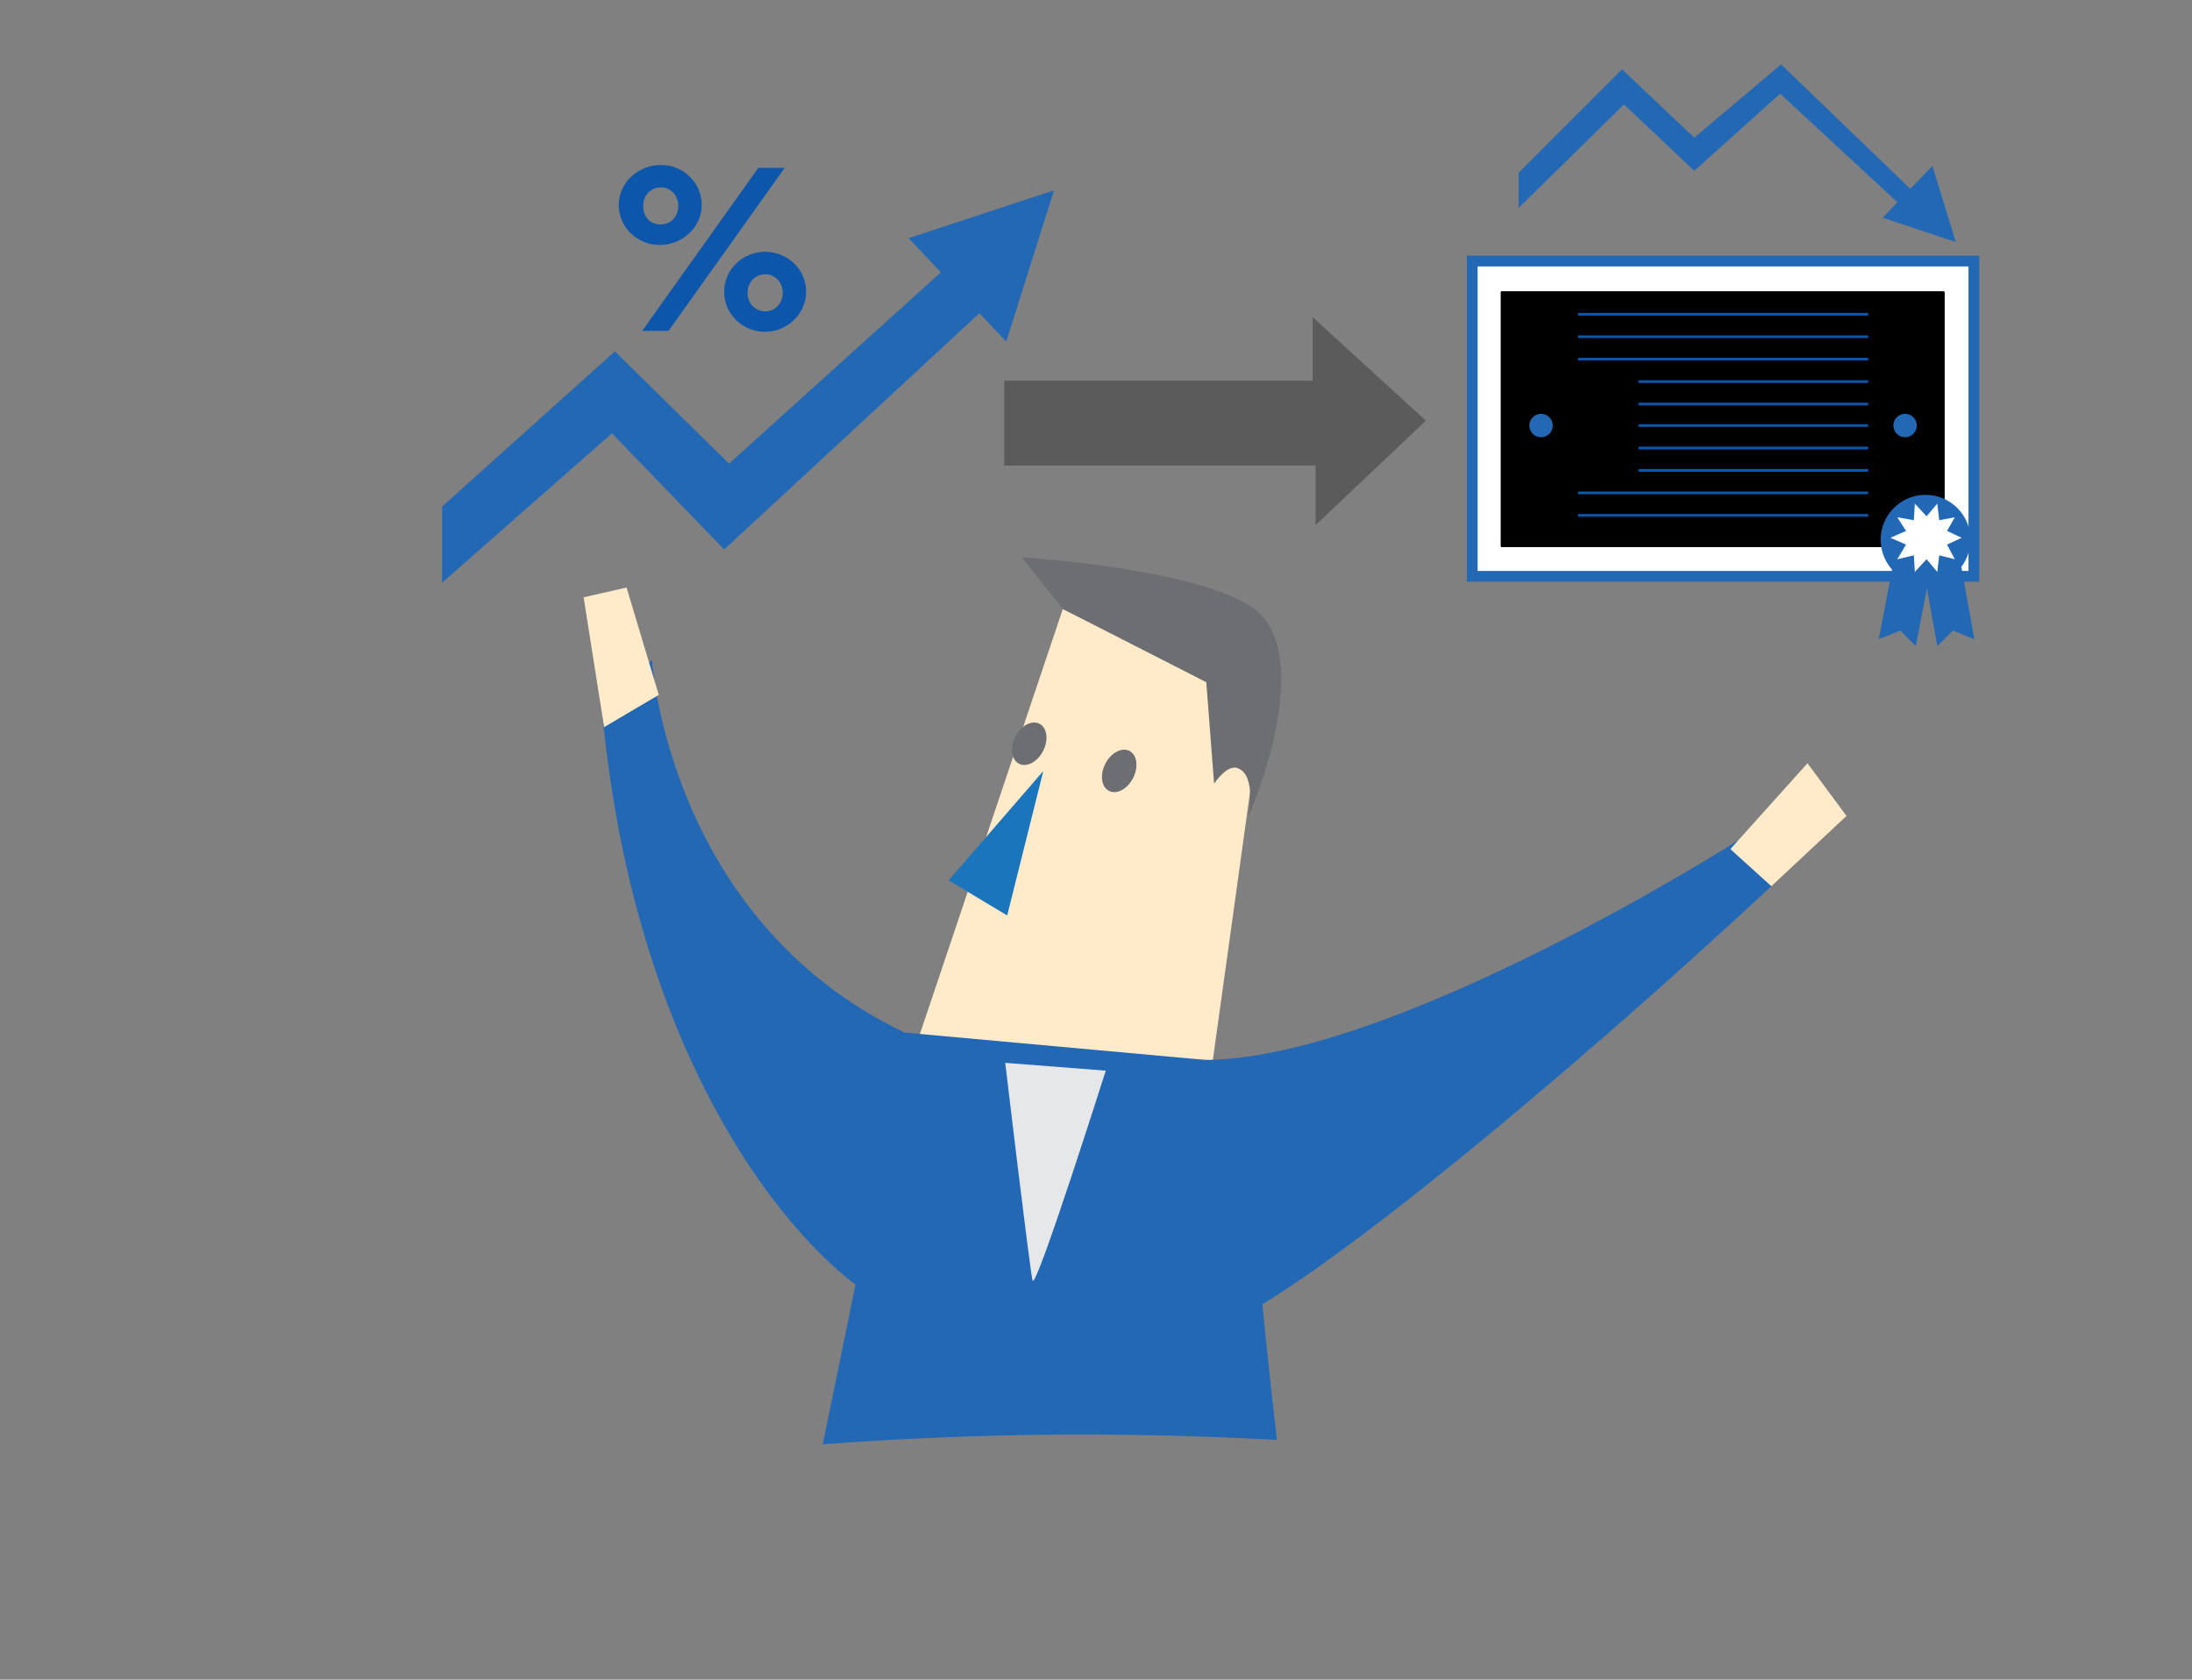 <?xml version="1.0" encoding="utf-8"?>
<!-- Generator: Adobe Illustrator 22.0.1, SVG Export Plug-In . SVG Version: 6.00 Build 0)  -->
<!DOCTYPE svg PUBLIC "-//W3C//DTD SVG 1.1//EN" "http://www.w3.org/Graphics/SVG/1.1/DTD/svg11.dtd">
<svg version="1.1" id="Layer_1" xmlns="http://www.w3.org/2000/svg" xmlns:xlink="http://www.w3.org/1999/xlink" x="0px" y="0px"
	 viewBox="0 0 224.6 172.1" style="enable-background:new 0 0 224.6 172.1;" xml:space="preserve">
<rect x="0" y="0" width="224.6" height="172.1" fill="#808080" stroke="none"/>
<style type="text/css">
	.st0{opacity:0.58;clip-path:url(#SVGID_2_);fill:#414042;enable-background:new    ;}
	.st1{clip-path:url(#SVGID_5_);}
	.st2{fill:#FFEBCA;}
	.st3{fill:#1B75BC;}
	.st4{fill:#6D6E71;}
	.st5{fill:#2368B5;}
	.st6{fill:#E6E7E8;}
	.st7{clip-path:url(#SVGID_7_);}
	.st8{clip-path:url(#SVGID_9_);}
	.st9{clip-path:url(#SVGID_11_);}
	.st10{fill:#0C56AB;}
	.st11{clip-path:url(#SVGID_13_);}
	.st12{fill:#FFFFFF;}
	.st13{clip-path:url(#SVGID_19_);}
	.st14{clip-path:url(#SVGID_20_);}
	.st15{clip-path:url(#SVGID_21_);}
	.st16{clip-path:url(#SVGID_22_);}
	.st17{clip-path:url(#SVGID_23_);fill:#FFFFFF;}
	.st18{clip-path:url(#SVGID_23_);fill:#2368B5;}
	.st19{clip-path:url(#SVGID_23_);}
	.st20{fill:none;stroke:#0C56AB;stroke-width:1.109;stroke-miterlimit:10;}
	.st21{fill:none;stroke:#0C56AB;stroke-width:0.277;stroke-linecap:round;stroke-miterlimit:10;}
</style>
<g>
	<g>
		<g>
			<defs>
				<path id="SVGID_1_" d="M224.6,0.1L0.1,0L0,164.6c75.2-24.1,149.9-22.9,224.6,0.1V0.1z"/>
			</defs>
			<clipPath id="SVGID_2_">
				<use xlink:href="#SVGID_1_"  style="overflow:visible;"/>
			</clipPath>
			<polyline class="st0" points="102.9,39 134.5,39 134.5,32.5 146.1,43.1 134.8,53.8 134.8,47.7 102.9,47.7 			"/>
		</g>
		<g>
			<defs>
				<path id="SVGID_4_" d="M224.6,0.1L0.1,0L0,164.6c75.2-24.1,149.9-22.9,224.6,0.1V0.1z"/>
			</defs>
			<clipPath id="SVGID_5_">
				<use xlink:href="#SVGID_4_"  style="overflow:visible;"/>
			</clipPath>
			<g class="st1">
				<g>
					<path class="st2" d="M129.3,72.2l-20.4-9.8l-15.1,44.9l30,4.7C123.8,111.9,129.5,71.2,129.3,72.2z"/>
					<polygon class="st3" points="106.9,79 103.2,93.8 97.2,90.2 					"/>
					<path class="st4" d="M108.9,62.4l-4.2-5.3c0,0,20.8,1.3,24.8,6.2c4.8,6-1.6,20.4-1.6,20.4s0.9-4.3-1.1-5
						c-1.1-0.4-2.4,1.6-2.4,1.6l-0.8-10.4L108.9,62.4z"/>
					
						<ellipse transform="matrix(0.453 -0.892 0.892 0.453 -7.705 145.424)" class="st4" cx="114.6" cy="79" rx="2.3" ry="1.6"/>
					
						<ellipse transform="matrix(0.453 -0.892 0.892 0.453 -10.256 135.703)" class="st4" cx="105.4" cy="76.2" rx="2.3" ry="1.6"/>
				</g>
				<path class="st5" d="M79.6,172.1c3.1-17.6,8.7-42.3,13.1-66.3l33,3c0,0,3.7,3.4,2.9,11c-0.6,4.9,2.5,30.7,5.2,52.2"/>
				<path class="st6" d="M113.3,109.7c0,0-7.2,22.7-7.5,21.5s-2.8-22.3-2.8-22.3L113.3,109.7z"/>
				<g>
					<path class="st5" d="M123.5,136.5c8.7-2.4,37.6-26.7,58-45.7l-3.4-4.7c0,0-35.6,22.7-55,22.5"/>
					<polygon class="st2" points="181.5,90.8 189.2,83.6 185.2,78.2 177.3,87 					"/>
				</g>
				<path class="st5" d="M90.4,133.4c-7.7-4-25.2-22.9-28.7-60.5l5.1-5.3c0,0,1.6,26.6,25.9,38.2l6.1,5.3L90.4,133.4z"/>
				<polygon class="st2" points="61.9,74.5 59.8,61.2 64.2,60.2 67.5,71.2 				"/>
			</g>
		</g>
		<g>
			<defs>
				<path id="SVGID_6_" d="M224.6,0.1L0.1,0L0,164.6c75.2-24.1,149.9-22.9,224.6,0.1V0.1z"/>
			</defs>
			<clipPath id="SVGID_7_">
				<use xlink:href="#SVGID_6_"  style="overflow:visible;"/>
			</clipPath>
			<g class="st7">
				<polygon class="st5" points="98.4,26.1 74.7,47.5 63,36 45.3,51.9 45.3,59.7 62.7,44.4 74.2,56.3 101.1,31.4 				"/>
				<polygon class="st5" points="93.1,24.4 108,19.5 103.1,35 				"/>
			</g>
		</g>
		<g>
			<defs>
				<path id="SVGID_8_" d="M224.6,0.1L0.1,0L0,164.6c75.2-24.1,149.9-22.9,224.6,0.1V0.1z"/>
			</defs>
			<clipPath id="SVGID_9_">
				<use xlink:href="#SVGID_8_"  style="overflow:visible;"/>
			</clipPath>
			<g class="st8">
				<polyline class="st5" points="194.5,20.8 182.4,9.6 173.6,17.5 166.4,10.7 155.6,21.3 155.6,17.7 166.2,7.1 173.6,14.1 
					182.5,6.6 196.1,19.7 194.5,20.8 				"/>
				<polygon class="st5" points="192.9,22.3 200.4,24.8 198,17 				"/>
			</g>
		</g>
		<g>
			<defs>
				<path id="SVGID_10_" d="M224.6,0.1L0.1,0L0,164.6c75.2-24.1,149.9-22.9,224.6,0.1V0.1z"/>
			</defs>
			<clipPath id="SVGID_11_">
				<use xlink:href="#SVGID_10_"  style="overflow:visible;"/>
			</clipPath>
			<g class="st9">
				<g>
					<path class="st10" d="M67.7,16.9c2.3,0,4.2,1.8,4.2,4.1s-2,4.1-4.3,4.1s-4.2-1.8-4.2-4.1S65.4,16.9,67.7,16.9z M65.8,33.9
						l11.9-16.7h2.7L68.5,33.9H65.8z M67.7,23c1,0,1.8-0.8,1.8-1.9s-0.8-1.9-1.8-1.9s-1.8,0.8-1.8,1.9S66.6,23,67.7,23z M78.4,25.8
						c2.3,0,4.2,1.8,4.2,4.1s-2,4.1-4.2,4.1c-2.3,0-4.2-1.8-4.2-4.1C74.2,27.6,76.1,25.8,78.4,25.8z M78.4,31.9c1,0,1.8-0.8,1.8-1.9
						s-0.8-1.9-1.8-1.9s-1.8,0.8-1.8,1.9S77.4,31.9,78.4,31.9z"/>
				</g>
			</g>
		</g>
		<g>
			<defs>
				<path id="SVGID_12_" d="M224.6,0.1L0.1,0L0,164.6c75.2-24.1,149.9-22.9,224.6,0.1V0.1z"/>
			</defs>
			<clipPath id="SVGID_13_">
				<use xlink:href="#SVGID_12_"  style="overflow:visible;"/>
			</clipPath>
			<g class="st11">
				<path class="st5" d="M202.8,59.6h-52.5V26.2h52.5V59.6z M152.5,57.4h48.2V28.3h-48.2V57.4z"/>
				<g>
					<rect x="151.4" y="27.3" class="st12" width="50.3" height="31.2"/>
				</g>
				<g>
					<g>
						<defs>
							<rect id="SVGID_14_" x="153.8" y="29.9" width="45.4" height="26.1"/>
						</defs>
						<defs>
							<rect id="SVGID_15_" x="153.8" y="29.9" width="45.4" height="26.1"/>
						</defs>
						<defs>
							<rect id="SVGID_16_" x="153.8" y="29.9" width="45.4" height="26.1"/>
						</defs>
						<defs>
							<rect id="SVGID_17_" x="153.8" y="29.9" width="45.4" height="26.1"/>
						</defs>
						<defs>
							<rect id="SVGID_18_" x="153.8" y="29.9" width="45.4" height="26.1"/>
						</defs>
						<clipPath id="SVGID_19_">
							<use xlink:href="#SVGID_14_"  style="overflow:visible;"/>
						</clipPath>
						<clipPath id="SVGID_20_" class="st13">
							<use xlink:href="#SVGID_15_"  style="overflow:visible;"/>
						</clipPath>
						<clipPath id="SVGID_21_" class="st14">
							<use xlink:href="#SVGID_16_"  style="overflow:visible;"/>
						</clipPath>
						<clipPath id="SVGID_22_" class="st15">
							<use xlink:href="#SVGID_17_"  style="overflow:visible;"/>
						</clipPath>
						<clipPath id="SVGID_23_" class="st16">
							<use xlink:href="#SVGID_18_"  style="overflow:visible;"/>
						</clipPath>
						<rect x="153.9" y="29.9" class="st17" width="45.4" height="26.1"/>
						<circle class="st18" cx="153.9" cy="29.8" r="3.2"/>
						<circle class="st18" cx="199.2" cy="29.9" r="3.2"/>
						<circle class="st18" cx="153.9" cy="56" r="3.2"/>
						<circle class="st18" cx="199.2" cy="56" r="3.2"/>
						<g class="st19">
							<rect id="SVGID_3_" x="153.8" y="29.9" class="st20" width="45.4" height="26.1"/>
						</g>
					</g>
					<g>
						<circle class="st5" cx="195.2" cy="43.6" r="1.2"/>
						<circle class="st5" cx="157.9" cy="43.6" r="1.2"/>
					</g>
					<g>
						<polygon class="st5" points="196.3,66.2 194.7,64.6 192.5,65.5 194,57.7 197.8,58.4 						"/>
						<polygon class="st5" points="198.5,66.2 200.1,64.6 202.3,65.5 200.9,57.7 197.1,58.4 						"/>
						<circle class="st5" cx="197.3" cy="55.3" r="4.6"/>
						<polygon class="st12" points="197.4,52.9 198.5,51.6 198.7,53.3 200.3,53 199.5,54.4 201,55.1 199.5,55.8 200.3,57.3 
							198.7,56.9 198.5,58.6 197.4,57.3 196.2,58.6 196.1,56.9 194.4,57.3 195.3,55.8 193.7,55.1 195.3,54.4 194.4,53 196.1,53.3 
							196.2,51.6 						"/>
					</g>
					<line class="st21" x1="161.8" y1="32.2" x2="191.3" y2="32.2"/>
					<line class="st21" x1="161.8" y1="34.5" x2="191.3" y2="34.5"/>
					<line class="st21" x1="161.8" y1="36.8" x2="191.3" y2="36.8"/>
					<line class="st21" x1="168" y1="39.1" x2="191.3" y2="39.1"/>
					<line class="st21" x1="168" y1="41.4" x2="191.3" y2="41.4"/>
					<line class="st21" x1="168" y1="43.6" x2="191.3" y2="43.6"/>
					<line class="st21" x1="168" y1="45.9" x2="191.3" y2="45.9"/>
					<line class="st21" x1="168" y1="48.2" x2="191.3" y2="48.2"/>
					<line class="st21" x1="161.8" y1="50.5" x2="191.3" y2="50.5"/>
					<line class="st21" x1="161.8" y1="52.8" x2="191.3" y2="52.8"/>
				</g>
			</g>
		</g>
	</g>
</g>
</svg>
